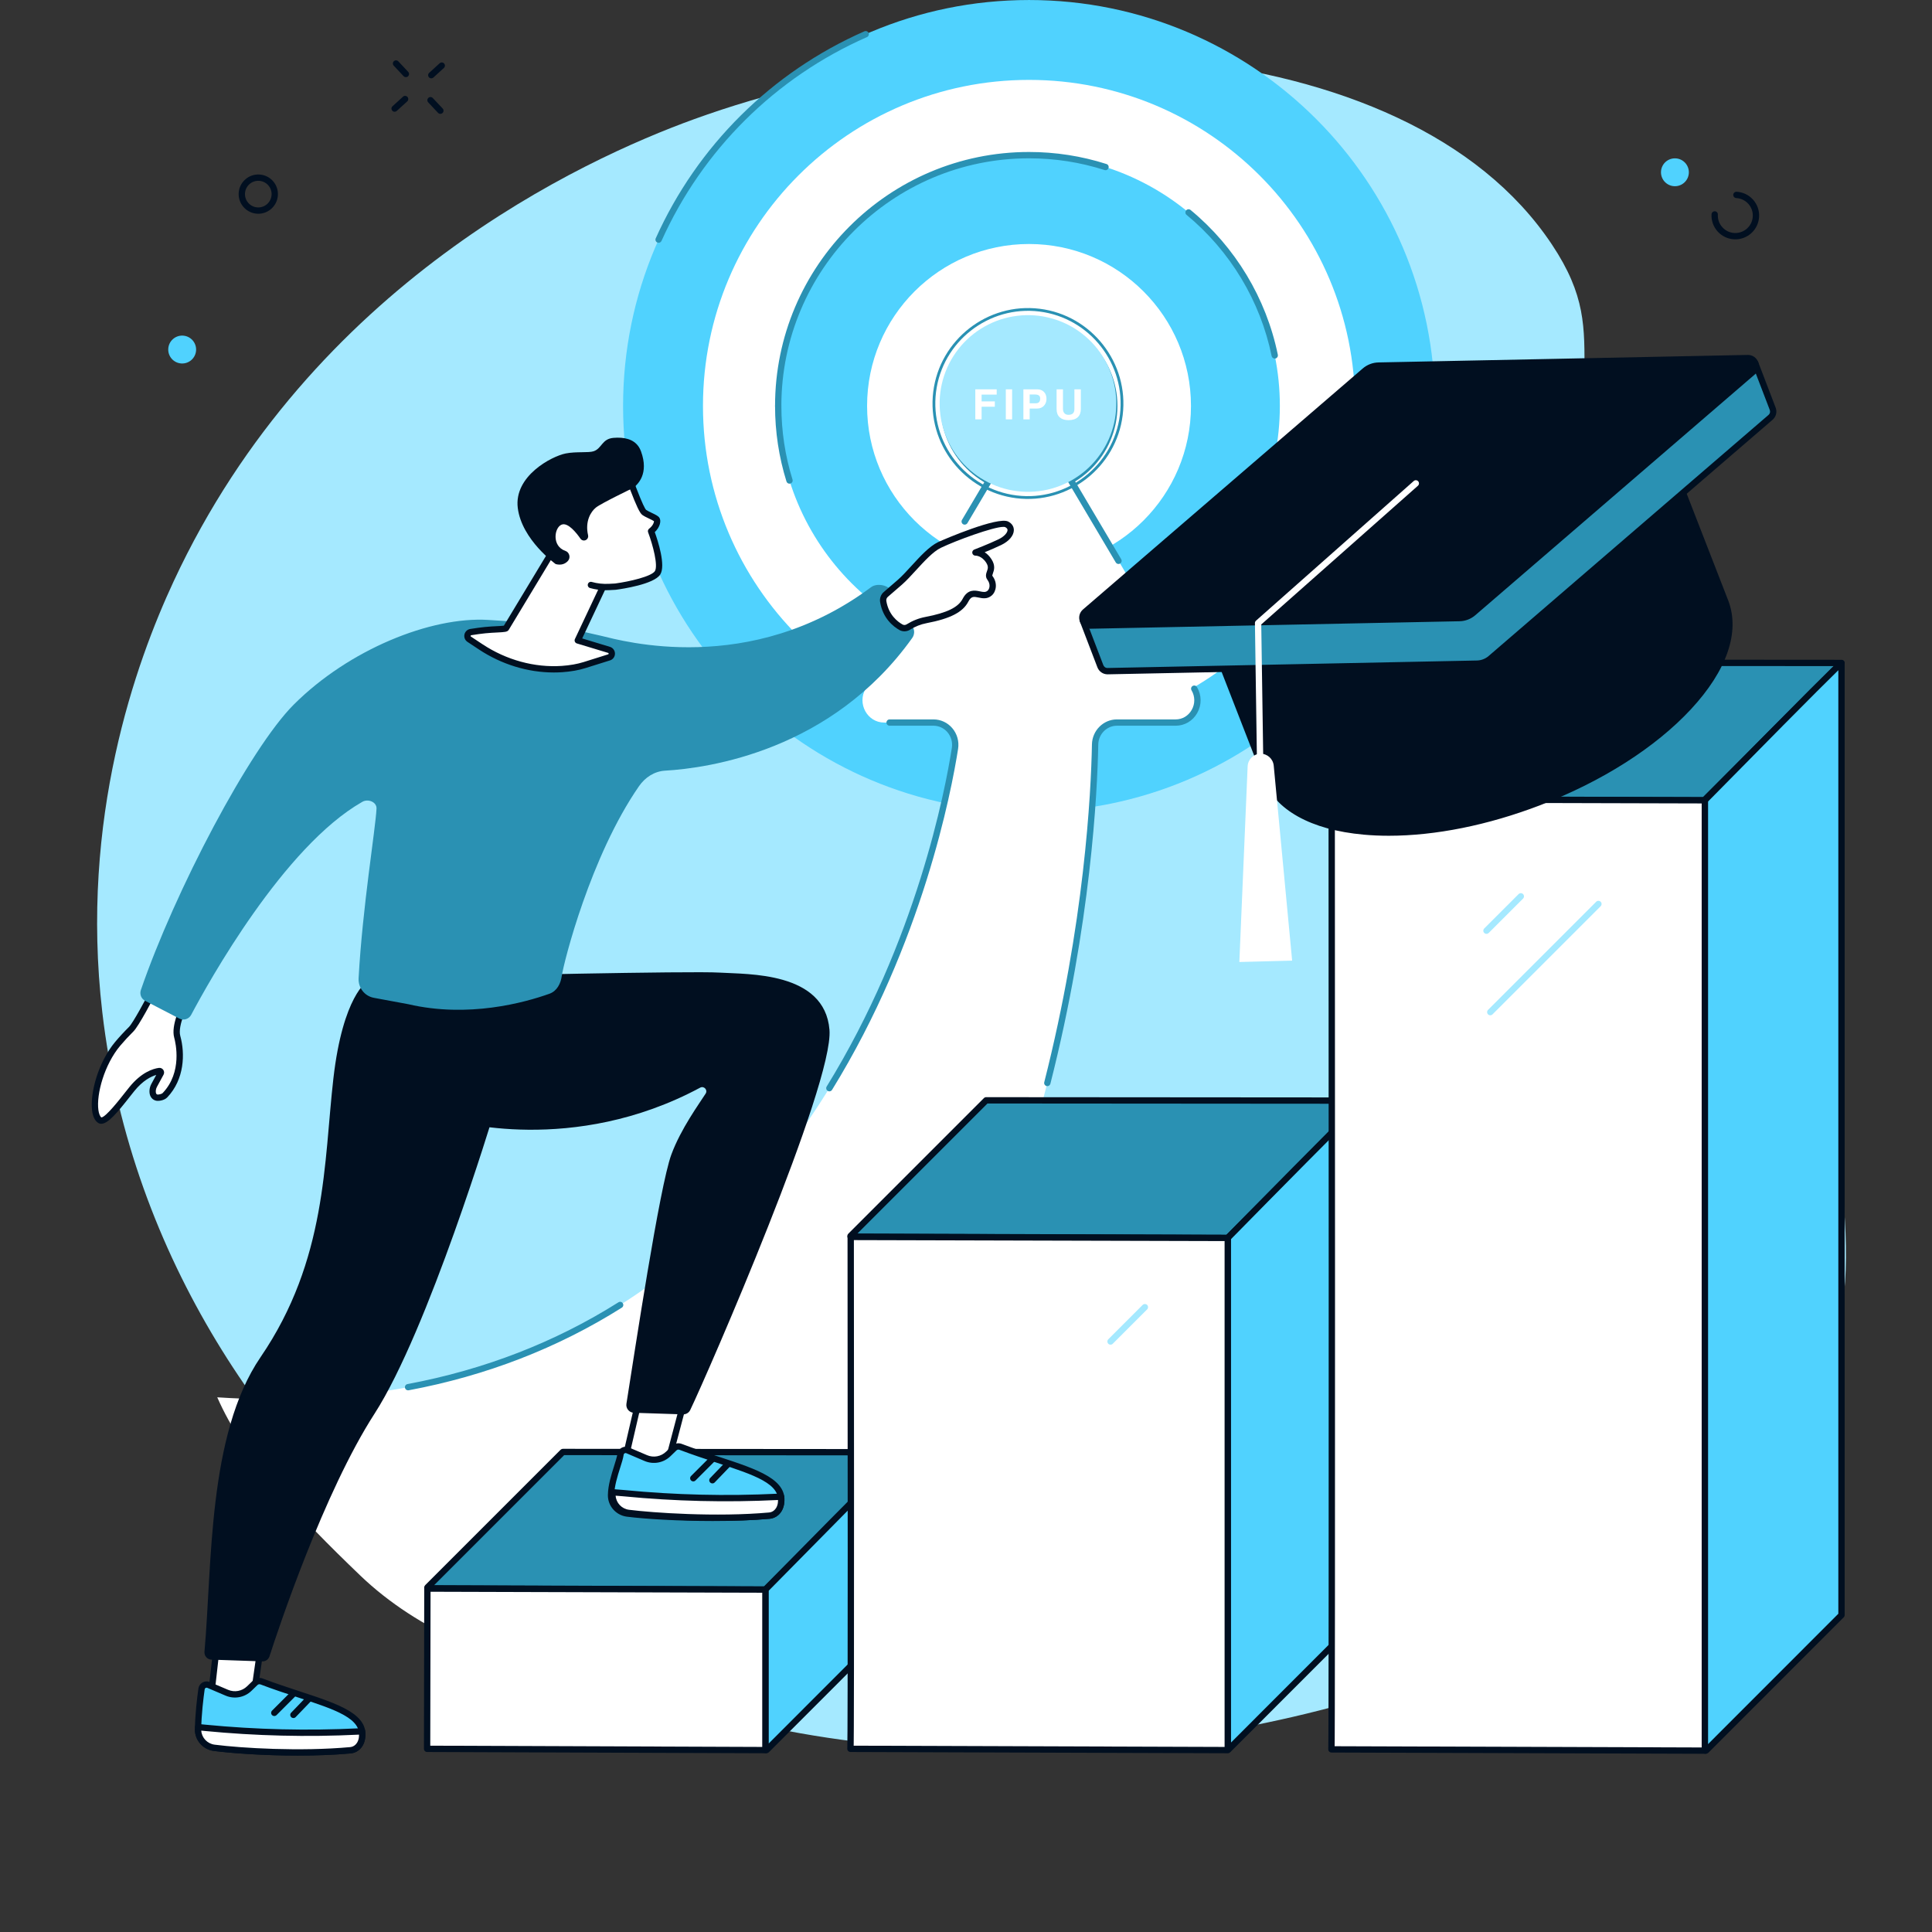 <svg xmlns="http://www.w3.org/2000/svg" xmlns:xlink="http://www.w3.org/1999/xlink" width="800" zoomAndPan="magnify" viewBox="0 0 600 600" height="800" preserveAspectRatio="xMidYMid meet" version="1.2"><rect x="0" y="0" width="600" height="600" fill="#333333" stroke="none"/><defs><clipPath id="92de7138f4"><path d="M 289 95 L 349 95 L 349 155 L 289 155 Z M 289 95 "/></clipPath><clipPath id="23e9472c75"><path d="M 293.473 92.246 L 352.383 99.547 L 345.086 158.453 L 286.176 151.156 Z M 293.473 92.246 "/></clipPath><clipPath id="6d98ebc59d"><path d="M 293.473 92.246 L 352.383 99.547 L 345.086 158.453 L 286.176 151.156 Z M 293.473 92.246 "/></clipPath><clipPath id="171d1af42b"><path d="M 291 97 L 347 97 L 347 153 L 291 153 Z M 291 97 "/></clipPath><clipPath id="87fe4f1226"><path d="M 293.473 92.246 L 352.383 99.547 L 345.086 158.453 L 286.176 151.156 Z M 293.473 92.246 "/></clipPath><clipPath id="df70b31e77"><path d="M 293.473 92.246 L 352.383 99.547 L 345.086 158.453 L 286.176 151.156 Z M 293.473 92.246 "/></clipPath></defs><g id="62cef97d6f"><path style=" stroke:none;fill-rule:nonzero;fill:#a5e9ff;fill-opacity:1;" d="M 53.926 180.543 C 42.172 205.809 24.773 254.168 31.766 314.32 C 40.738 391.5 85.152 452.348 128.355 486.539 C 271.719 599.996 534.164 526.699 568.918 419.824 C 575.223 400.434 573.449 381.734 571.266 358.723 C 564.328 285.539 527.785 263.785 503.207 186.074 C 480.844 115.359 502.895 107.398 481.98 75.961 C 436.609 7.762 305.648 4.324 215.535 37.02 C 180.922 49.582 96.934 88.105 53.926 180.543 "/><path style=" stroke:none;fill-rule:nonzero;fill:#50d2fe;fill-opacity:1;" d="M 193.504 126.074 C 193.504 56.445 249.945 0.004 319.574 0.004 C 389.199 0.004 445.645 56.445 445.645 126.074 C 445.645 195.699 389.199 252.141 319.574 252.141 C 249.945 252.141 193.504 195.699 193.504 126.074 "/><path style=" stroke:none;fill-rule:nonzero;fill:#ffffff;fill-opacity:1;" d="M 218.316 126.07 C 218.316 70.145 263.648 24.812 319.574 24.812 C 375.5 24.812 420.832 70.145 420.832 126.07 C 420.832 181.992 375.5 227.332 319.574 227.332 C 263.648 227.332 218.316 181.992 218.316 126.07 "/><path style=" stroke:none;fill-rule:nonzero;fill:#50d2fe;fill-opacity:1;" d="M 241.68 126.074 C 241.68 83.055 276.555 48.18 319.574 48.18 C 362.594 48.18 397.469 83.055 397.469 126.074 C 397.469 169.09 362.594 203.965 319.574 203.965 C 276.555 203.965 241.68 169.09 241.68 126.074 "/><path style=" stroke:none;fill-rule:nonzero;fill:#ffffff;fill-opacity:1;" d="M 269.281 126.074 C 269.281 98.297 291.797 75.777 319.57 75.777 C 347.352 75.777 369.867 98.297 369.867 126.074 C 369.867 153.852 347.352 176.367 319.57 176.367 C 291.797 176.367 269.281 153.852 269.281 126.074 "/><path style=" stroke:none;fill-rule:nonzero;fill:#2a91b3;fill-opacity:1;" d="M 292.105 126.074 C 292.105 110.902 304.402 98.609 319.574 98.609 C 334.742 98.609 347.035 110.902 347.035 126.074 C 347.035 141.242 334.742 153.539 319.574 153.539 C 304.402 153.539 292.105 141.242 292.105 126.074 "/><path style=" stroke:none;fill-rule:nonzero;fill:#2a91b3;fill-opacity:1;" d="M 204.539 75.398 C 204.402 75.398 204.27 75.367 204.137 75.309 C 203.641 75.086 203.422 74.508 203.645 74.012 C 216.578 45.254 239.598 22.418 268.453 9.723 C 268.953 9.508 269.531 9.73 269.75 10.227 C 269.965 10.719 269.738 11.301 269.246 11.52 C 240.832 24.023 218.168 46.504 205.434 74.816 C 205.27 75.18 204.914 75.398 204.539 75.398 "/><path style=" stroke:none;fill-rule:nonzero;fill:#2a91b3;fill-opacity:1;" d="M 245.184 150.215 C 244.766 150.215 244.379 149.945 244.246 149.523 C 241.895 141.961 240.699 134.07 240.699 126.07 C 240.699 125.531 241.141 125.09 241.68 125.09 C 242.227 125.09 242.664 125.531 242.664 126.07 C 242.664 133.875 243.828 141.566 246.125 148.941 C 246.285 149.461 245.992 150.008 245.473 150.172 C 245.379 150.199 245.281 150.215 245.184 150.215 "/><path style=" stroke:none;fill-rule:nonzero;fill:#2a91b3;fill-opacity:1;" d="M 395.883 111.355 C 395.422 111.355 395.016 111.039 394.918 110.574 C 391.418 93.473 382.031 77.902 368.492 66.727 C 368.074 66.383 368.016 65.766 368.359 65.344 C 368.707 64.926 369.32 64.867 369.742 65.211 C 383.629 76.672 393.254 92.645 396.844 110.18 C 396.949 110.711 396.609 111.227 396.078 111.34 C 396.012 111.352 395.945 111.355 395.883 111.355 "/><path style=" stroke:none;fill-rule:nonzero;fill:#2a91b3;fill-opacity:1;" d="M 241.68 127.055 C 241.137 127.055 240.699 126.617 240.699 126.074 C 240.699 82.582 276.082 47.199 319.574 47.199 C 327.785 47.199 335.875 48.457 343.633 50.938 C 344.145 51.102 344.434 51.656 344.262 52.172 C 344.102 52.688 343.551 52.977 343.027 52.809 C 335.473 50.387 327.582 49.164 319.574 49.164 C 277.164 49.164 242.66 83.668 242.66 126.074 C 242.66 126.617 242.227 127.055 241.68 127.055 "/><path style=" stroke:none;fill-rule:nonzero;fill:#ffffff;fill-opacity:1;" d="M 346.848 224.398 L 365.117 224.398 C 370.379 224.398 373.617 218.492 370.883 213.879 L 325.633 137.484 C 323.035 133.102 316.691 133.102 314.094 137.484 L 268.84 213.879 C 266.105 218.492 269.344 224.398 274.605 224.398 L 289.902 224.398 C 294.055 224.398 297.23 228.203 296.574 232.41 C 288.75 282.496 243.426 445.477 67.469 433.949 C 75.809 452.949 92.398 470.609 111.879 489.285 C 130.043 506.707 154.359 515.883 178.68 522.359 C 188.707 525.031 198.645 527.715 200.535 528.363 C 323.695 448.586 339.195 278.242 340.098 231.18 C 340.172 227.41 343.172 224.398 346.848 224.398 "/><path style=" stroke:none;fill-rule:nonzero;fill:#2a91b3;fill-opacity:1;" d="M 347.359 175.148 C 347.023 175.148 346.695 174.977 346.512 174.668 L 324.785 137.988 C 323.742 136.23 321.902 135.18 319.859 135.18 C 317.816 135.18 315.977 136.23 314.938 137.988 L 300.441 162.457 C 300.164 162.922 299.559 163.074 299.094 162.801 C 298.629 162.523 298.477 161.922 298.754 161.453 L 313.246 136.988 C 314.645 134.625 317.117 133.215 319.859 133.215 C 322.602 133.215 325.074 134.625 326.473 136.988 L 348.199 173.664 C 348.477 174.133 348.32 174.734 347.859 175.008 C 347.699 175.105 347.527 175.148 347.359 175.148 "/><path style=" stroke:none;fill-rule:nonzero;fill:#2a91b3;fill-opacity:1;" d="M 325.254 337.309 C 325.176 337.309 325.094 337.301 325.016 337.281 C 324.488 337.145 324.172 336.613 324.305 336.086 C 336.805 286.828 338.828 246.297 339.113 231.16 C 339.199 226.887 342.664 223.418 346.848 223.418 L 365.113 223.418 C 367.18 223.418 369.039 222.324 370.086 220.488 C 371.184 218.566 371.164 216.281 370.039 214.379 C 369.762 213.914 369.914 213.312 370.383 213.035 C 370.852 212.758 371.449 212.914 371.727 213.375 C 373.219 215.895 373.242 218.918 371.793 221.461 C 370.391 223.914 367.895 225.379 365.113 225.379 L 346.848 225.379 C 343.727 225.379 341.141 227.992 341.078 231.195 C 340.789 246.406 338.758 287.113 326.207 336.57 C 326.094 337.016 325.695 337.309 325.254 337.309 "/><path style=" stroke:none;fill-rule:nonzero;fill:#2a91b3;fill-opacity:1;" d="M 126.73 431.781 C 126.266 431.781 125.855 431.453 125.766 430.98 C 125.668 430.449 126.02 429.938 126.551 429.836 C 150.363 425.387 172.406 416.844 192.066 404.441 C 192.527 404.152 193.133 404.289 193.422 404.746 C 193.711 405.207 193.574 405.812 193.117 406.102 C 173.246 418.637 150.969 427.273 126.91 431.766 C 126.852 431.777 126.789 431.781 126.73 431.781 "/><path style=" stroke:none;fill-rule:nonzero;fill:#2a91b3;fill-opacity:1;" d="M 257.566 338.93 C 257.391 338.93 257.211 338.879 257.051 338.777 C 256.59 338.496 256.449 337.891 256.73 337.43 C 284.625 292.203 293.539 245.496 295.605 232.258 C 295.879 230.5 295.379 228.73 294.238 227.395 C 293.145 226.117 291.562 225.379 289.906 225.379 L 276.273 225.379 C 275.73 225.379 275.293 224.941 275.293 224.398 C 275.293 223.859 275.73 223.418 276.273 223.418 L 289.906 223.418 C 292.137 223.418 294.262 224.402 295.727 226.117 C 297.246 227.891 297.906 230.234 297.547 232.559 C 295.461 245.887 286.488 292.922 258.402 338.461 C 258.219 338.762 257.898 338.93 257.566 338.93 "/><path style=" stroke:none;fill-rule:nonzero;fill:#2a91b3;fill-opacity:1;" d="M 280.047 451.312 L 237.75 493.609 C 237.719 493.641 237.672 493.66 237.625 493.66 L 132.891 493.262 C 132.734 493.262 132.652 493.066 132.766 492.957 L 174.746 450.977 C 174.781 450.941 174.824 450.922 174.871 450.922 L 279.918 451.008 C 280.078 451.008 280.156 451.203 280.047 451.312 "/><path style=" stroke:none;fill-rule:nonzero;fill:#010f20;fill-opacity:1;" d="M 134.824 492.285 L 237.297 492.676 L 277.98 451.988 L 175.203 451.902 Z M 133.465 493.645 L 133.461 493.648 C 133.461 493.648 133.465 493.645 133.465 493.645 Z M 237.625 494.641 L 132.887 494.242 C 132.418 494.238 131.996 493.957 131.82 493.523 C 131.641 493.086 131.742 492.59 132.074 492.258 L 174.051 450.281 C 174.277 450.059 174.566 449.941 174.871 449.941 L 279.922 450.027 C 280.391 450.027 280.812 450.309 280.988 450.746 C 281.172 451.176 281.074 451.676 280.738 452.008 L 238.445 494.301 C 238.23 494.516 237.934 494.641 237.625 494.641 "/><path style=" stroke:none;fill-rule:nonzero;fill:#50d2fe;fill-opacity:1;" d="M 280.141 451.047 L 280.141 501.402 L 238.133 543.438 C 237.973 543.598 237.699 543.484 237.699 543.258 L 237.699 493.66 C 237.699 493.66 279.535 451.078 280.141 451.047 "/><path style=" stroke:none;fill-rule:nonzero;fill:#010f20;fill-opacity:1;" d="M 238.684 494.059 L 238.684 541.5 L 279.16 500.996 L 279.16 453.266 C 273.402 458.832 252.91 479.582 238.684 494.059 Z M 237.438 542.738 C 237.438 542.742 237.438 542.742 237.438 542.742 Z M 237.957 544.492 C 237.797 544.492 237.633 544.461 237.484 544.398 C 237.02 544.207 236.719 543.758 236.719 543.258 L 236.719 493.66 C 236.719 493.402 236.82 493.156 236.996 492.973 C 237.105 492.863 247.582 482.203 257.996 471.672 C 279.336 450.105 279.539 450.098 280.094 450.066 C 280.363 450.055 280.625 450.152 280.82 450.336 C 281.012 450.52 281.125 450.777 281.125 451.047 L 281.125 501.402 C 281.125 501.664 281.02 501.914 280.836 502.098 L 238.828 544.129 C 238.594 544.367 238.277 544.492 237.957 544.492 "/><path style=" stroke:none;fill-rule:nonzero;fill:#ffffff;fill-opacity:1;" d="M 237.699 543.512 L 132.641 543.113 L 132.73 493.348 L 237.699 493.66 C 237.699 493.66 237.699 543.656 237.699 543.512 "/><path style=" stroke:none;fill-rule:nonzero;fill:#010f20;fill-opacity:1;" d="M 133.625 542.137 L 236.719 542.527 L 236.719 494.637 L 133.711 494.332 Z M 237.699 544.492 C 237.699 544.492 237.699 544.492 237.695 544.492 L 132.637 544.098 C 132.098 544.094 131.66 543.652 131.66 543.109 L 131.75 493.348 C 131.75 493.086 131.855 492.836 132.039 492.652 C 132.223 492.473 132.473 492.367 132.73 492.367 C 132.734 492.367 132.734 492.367 132.734 492.367 L 237.703 492.676 C 238.246 492.68 238.684 493.117 238.684 493.66 L 238.684 543.512 C 238.684 543.773 238.578 544.023 238.395 544.203 C 238.207 544.387 237.957 544.492 237.699 544.492 "/><path style=" stroke:none;fill-rule:nonzero;fill:#2a91b3;fill-opacity:1;" d="M 423.543 342.195 L 381.289 384.453 L 264.254 384.055 C 264.133 384.055 264.074 383.906 264.16 383.816 L 306.262 341.715 L 423.379 341.805 C 423.59 341.805 423.688 342.051 423.543 342.195 "/><path style=" stroke:none;fill-rule:nonzero;fill:#010f20;fill-opacity:1;" d="M 423.543 342.199 L 423.547 342.199 Z M 266.285 383.078 L 380.883 383.469 L 421.566 342.785 L 306.664 342.699 Z M 381.285 385.434 L 264.25 385.035 C 263.797 385.031 263.395 384.758 263.223 384.344 C 263.051 383.922 263.145 383.445 263.465 383.125 L 305.566 341.023 C 305.75 340.84 306 340.734 306.262 340.734 L 423.379 340.82 C 423.871 340.82 424.309 341.113 424.496 341.566 C 424.688 342.023 424.586 342.543 424.238 342.891 C 424.238 342.891 424.238 342.891 424.234 342.891 L 381.98 385.145 C 381.797 385.328 381.547 385.434 381.285 385.434 "/><path style=" stroke:none;fill-rule:nonzero;fill:#50d2fe;fill-opacity:1;" d="M 423.73 341.84 L 423.73 501.094 L 381.609 543.238 C 381.492 543.355 381.289 543.273 381.289 543.102 L 381.289 384.453 C 381.289 384.453 423.129 341.871 423.73 341.84 "/><path style=" stroke:none;fill-rule:nonzero;fill:#010f20;fill-opacity:1;" d="M 382.27 384.855 L 382.27 541.191 L 422.75 500.688 L 422.75 344.059 C 416.984 349.629 396.496 370.375 382.27 384.855 Z M 381.48 544.277 C 381.328 544.277 381.176 544.246 381.031 544.188 C 380.59 544.004 380.305 543.578 380.305 543.102 L 380.305 384.453 C 380.305 384.195 380.406 383.949 380.59 383.766 C 380.691 383.656 391.168 372.996 401.582 362.465 C 422.922 340.898 423.129 340.891 423.68 340.859 C 423.945 340.852 424.211 340.941 424.406 341.133 C 424.602 341.316 424.711 341.57 424.711 341.84 L 424.711 501.094 C 424.711 501.352 424.609 501.602 424.426 501.785 L 382.301 543.93 C 382.078 544.156 381.781 544.277 381.48 544.277 "/><path style=" stroke:none;fill-rule:nonzero;fill:#ffffff;fill-opacity:1;" d="M 381.289 543.512 L 264.102 543.113 C 264.355 543.367 264.191 384.141 264.191 384.141 L 381.289 384.453 C 381.289 384.453 381.289 543.656 381.289 543.512 "/><path style=" stroke:none;fill-rule:nonzero;fill:#010f20;fill-opacity:1;" d="M 265.117 542.137 L 380.309 542.527 L 380.309 385.43 L 265.18 385.125 C 265.184 391.477 265.215 427.527 265.227 463.59 C 265.23 483.457 265.227 503.324 265.207 518.234 C 265.195 525.691 265.184 531.906 265.164 536.262 C 265.152 538.438 265.141 540.152 265.129 541.324 C 265.125 541.633 265.125 541.902 265.117 542.137 Z M 381.289 544.492 L 381.285 544.492 L 264.102 544.098 C 263.629 544.098 263.223 543.754 263.141 543.285 C 263.117 543.176 263.117 543.066 263.137 542.957 C 263.32 539.777 263.266 437.844 263.211 384.145 C 263.211 383.883 263.316 383.633 263.5 383.449 C 263.684 383.266 263.934 383.16 264.191 383.16 C 264.195 383.16 264.195 383.16 264.195 383.16 L 381.293 383.469 C 381.832 383.473 382.27 383.91 382.27 384.453 L 382.27 543.512 C 382.27 543.773 382.168 544.023 381.98 544.207 C 381.797 544.391 381.547 544.492 381.289 544.492 "/><path style=" stroke:none;fill-rule:nonzero;fill:#a5e9ff;fill-opacity:1;" d="M 344.891 417.598 C 344.637 417.598 344.387 417.504 344.195 417.309 C 343.809 416.926 343.809 416.309 344.195 415.922 L 354.863 405.254 C 355.246 404.875 355.867 404.875 356.25 405.254 C 356.633 405.641 356.633 406.262 356.25 406.645 L 345.582 417.309 C 345.391 417.504 345.141 417.598 344.891 417.598 "/><path style=" stroke:none;fill-rule:nonzero;fill:#2a91b3;fill-opacity:1;" d="M 571.895 205.887 L 529.246 248.539 L 413.766 248.141 C 413.59 248.141 413.508 247.93 413.625 247.812 L 455.641 205.801 L 571.895 205.887 "/><path style=" stroke:none;fill-rule:nonzero;fill:#010f20;fill-opacity:1;" d="M 415.664 247.168 L 528.84 247.559 L 569.523 206.867 L 456.043 206.785 Z M 529.246 249.523 C 529.242 249.523 529.242 249.523 529.242 249.523 L 413.758 249.125 C 413.281 249.117 412.859 248.836 412.68 248.395 C 412.496 247.957 412.594 247.453 412.93 247.117 L 454.941 205.113 C 455.125 204.926 455.375 204.82 455.637 204.82 L 571.895 204.906 C 572.289 204.906 572.648 205.148 572.805 205.516 C 572.953 205.883 572.867 206.305 572.586 206.586 L 529.934 249.234 C 529.754 249.414 529.5 249.523 529.246 249.523 "/><path style=" stroke:none;fill-rule:nonzero;fill:#50d2fe;fill-opacity:1;" d="M 571.895 205.926 L 571.895 501.57 L 529.891 543.598 C 529.73 543.758 529.449 543.648 529.449 543.418 L 529.449 248.539 C 529.449 248.539 571.289 205.957 571.895 205.926 "/><path style=" stroke:none;fill-rule:nonzero;fill:#010f20;fill-opacity:1;" d="M 530.43 248.941 L 530.43 541.668 L 570.91 501.164 L 570.91 208.145 C 565.152 213.719 544.664 234.465 530.43 248.941 Z M 529.711 544.66 C 529.551 544.66 529.387 544.625 529.23 544.562 C 528.77 544.371 528.473 543.922 528.473 543.418 L 528.473 248.539 C 528.473 248.281 528.574 248.035 528.75 247.852 C 528.852 247.746 539.332 237.082 549.75 226.555 C 571.086 204.984 571.289 204.977 571.84 204.949 C 572.105 204.938 572.375 205.031 572.566 205.215 C 572.766 205.402 572.875 205.656 572.875 205.926 L 572.875 501.574 C 572.875 501.836 572.773 502.086 572.586 502.266 L 530.582 544.293 C 530.344 544.531 530.031 544.66 529.711 544.66 "/><path style=" stroke:none;fill-rule:nonzero;fill:#ffffff;fill-opacity:1;" d="M 529.449 543.68 L 413.477 543.285 C 413.73 543.535 413.57 248.23 413.57 248.23 L 529.449 248.539 C 529.449 248.539 529.449 543.824 529.449 543.68 "/><path style=" stroke:none;fill-rule:nonzero;fill:#010f20;fill-opacity:1;" d="M 414.484 542.305 L 528.473 542.691 L 528.473 249.516 L 414.555 249.211 C 414.559 258.18 414.594 326.941 414.602 395.719 C 414.609 432.594 414.605 469.469 414.582 497.137 C 414.574 510.973 414.559 522.5 414.539 530.578 C 414.531 534.613 414.52 537.793 414.508 539.957 C 414.504 540.98 414.496 541.738 414.484 542.305 Z M 529.453 544.656 C 529.453 544.656 529.453 544.656 529.449 544.656 L 413.48 544.266 C 413.004 544.262 412.602 543.922 412.516 543.457 C 412.496 543.352 412.496 543.25 412.508 543.148 C 412.746 538.254 412.59 251.137 412.586 248.23 C 412.586 247.969 412.691 247.715 412.879 247.531 C 413.062 247.352 413.312 247.246 413.57 247.246 C 413.574 247.246 413.574 247.246 413.574 247.246 L 529.453 247.555 C 529.996 247.555 530.434 247.996 530.434 248.539 L 530.434 543.68 C 530.434 543.938 530.332 544.188 530.148 544.375 C 529.965 544.559 529.715 544.656 529.453 544.656 "/><path style=" stroke:none;fill-rule:nonzero;fill:#a5e9ff;fill-opacity:1;" d="M 462.82 315.305 C 462.57 315.305 462.316 315.207 462.125 315.016 C 461.742 314.633 461.742 314.012 462.125 313.629 L 495.711 280.047 C 496.09 279.664 496.711 279.664 497.098 280.047 C 497.48 280.43 497.48 281.051 497.098 281.434 L 463.516 315.016 C 463.324 315.207 463.07 315.305 462.82 315.305 "/><path style=" stroke:none;fill-rule:nonzero;fill:#a5e9ff;fill-opacity:1;" d="M 461.641 290.016 C 461.387 290.016 461.137 289.918 460.945 289.73 C 460.562 289.344 460.562 288.723 460.945 288.34 L 471.613 277.672 C 471.996 277.289 472.617 277.289 473 277.672 C 473.383 278.055 473.383 278.68 473 279.062 L 462.332 289.73 C 462.141 289.918 461.891 290.016 461.641 290.016 "/><path style=" stroke:none;fill-rule:nonzero;fill:#ffffff;fill-opacity:1;" d="M 68.797 497.965 L 65.492 527.285 L 77.961 532.48 L 82.555 500.512 L 68.797 497.965 "/><path style=" stroke:none;fill-rule:nonzero;fill:#010f20;fill-opacity:1;" d="M 66.547 526.664 L 77.168 531.086 L 81.445 501.305 L 69.652 499.121 Z M 77.961 533.457 C 77.832 533.457 77.703 533.434 77.582 533.383 L 65.113 528.191 C 64.711 528.027 64.465 527.609 64.516 527.176 L 67.82 497.855 C 67.852 497.586 67.992 497.34 68.211 497.176 C 68.43 497.016 68.707 496.953 68.977 497.004 L 82.73 499.547 C 83.25 499.645 83.602 500.133 83.523 500.652 L 78.934 532.617 C 78.891 532.918 78.707 533.18 78.445 533.328 C 78.297 533.414 78.129 533.457 77.961 533.457 "/><path style=" stroke:none;fill-rule:nonzero;fill:#50d2fe;fill-opacity:1;" d="M 62.59 524.516 C 62.195 527.297 61.562 532.453 61.508 537.074 C 61.477 539.98 63.656 542.43 66.535 542.797 C 74.676 543.84 93.145 544.984 108.871 543.559 C 109.949 543.461 111.855 542.676 112.383 539.984 C 114.164 530.961 98.457 528.746 81.238 522.195 C 80.562 521.938 79.801 522.09 79.281 522.594 L 77.426 524.391 C 75.566 526.191 72.812 526.703 70.43 525.688 L 64.781 523.277 C 63.82 522.867 62.734 523.484 62.59 524.516 "/><path style=" stroke:none;fill-rule:nonzero;fill:#010f20;fill-opacity:1;" d="M 62.59 524.516 L 62.594 524.516 Z M 64.16 524.129 C 64.031 524.129 63.926 524.172 63.863 524.207 C 63.766 524.266 63.598 524.398 63.562 524.656 C 63.184 527.32 62.543 532.484 62.492 537.086 C 62.461 539.48 64.254 541.516 66.66 541.824 C 75.062 542.902 93.211 543.992 108.785 542.578 C 109.141 542.547 110.934 542.266 111.422 539.793 C 112.617 533.734 104.211 530.977 92.578 527.16 C 88.824 525.93 84.945 524.656 80.891 523.113 C 80.566 522.992 80.207 523.062 79.965 523.297 L 78.109 525.094 C 75.961 527.176 72.793 527.762 70.047 526.59 L 64.398 524.18 C 64.312 524.145 64.23 524.129 64.16 524.129 Z M 92.484 545.211 C 81.891 545.211 72.008 544.488 66.41 543.77 C 63.016 543.336 60.488 540.453 60.527 537.062 C 60.582 532.352 61.234 527.094 61.617 524.379 C 61.73 523.582 62.195 522.895 62.898 522.496 C 63.602 522.105 64.426 522.059 65.168 522.375 L 70.816 524.781 C 72.836 525.645 75.164 525.215 76.742 523.684 L 78.598 521.887 C 79.387 521.125 80.555 520.887 81.586 521.277 C 85.598 522.805 89.457 524.07 93.191 525.297 C 105.309 529.27 114.879 532.41 113.348 540.176 C 112.762 543.152 110.617 544.387 108.961 544.535 C 103.609 545.02 97.949 545.211 92.484 545.211 "/><path style=" stroke:none;fill-rule:nonzero;fill:#ffffff;fill-opacity:1;" d="M 61.52 536.379 C 61.52 536.379 61.512 536.852 61.508 537.074 C 61.477 539.98 63.656 542.43 66.535 542.797 C 74.676 543.84 93.145 544.984 108.871 543.559 C 109.949 543.461 111.855 542.676 112.383 539.984 C 112.547 539.16 112.445 537.676 112.445 537.676 L 111.332 537.73 C 95.438 538.516 79.504 538.137 63.668 536.59 L 61.52 536.379 "/><path style=" stroke:none;fill-rule:nonzero;fill:#010f20;fill-opacity:1;" d="M 62.5 537.461 C 62.652 539.691 64.383 541.531 66.66 541.824 C 75.062 542.902 93.211 543.992 108.785 542.578 C 109.141 542.547 110.934 542.266 111.422 539.793 C 111.477 539.512 111.496 539.098 111.496 538.707 L 111.379 538.711 C 95.484 539.496 79.402 539.109 63.57 537.566 Z M 92.484 545.211 C 81.891 545.211 72.008 544.488 66.41 543.77 C 63.016 543.336 60.488 540.453 60.527 537.062 L 60.539 536.363 C 60.547 536.086 60.664 535.828 60.871 535.648 C 61.074 535.465 61.34 535.375 61.617 535.402 L 63.762 535.613 C 79.496 537.148 95.484 537.527 111.281 536.75 L 112.398 536.695 C 112.949 536.676 113.391 537.074 113.426 537.609 C 113.438 537.773 113.527 539.25 113.348 540.176 C 112.762 543.152 110.617 544.387 108.961 544.535 C 103.609 545.02 97.949 545.211 92.484 545.211 "/><path style=" stroke:none;fill-rule:nonzero;fill:#010f20;fill-opacity:1;" d="M 85.188 532.926 C 84.934 532.926 84.684 532.828 84.492 532.641 C 84.109 532.258 84.109 531.633 84.492 531.25 L 90.535 525.207 C 90.918 524.824 91.539 524.824 91.922 525.207 C 92.309 525.59 92.309 526.211 91.922 526.594 L 85.883 532.641 C 85.691 532.828 85.438 532.926 85.188 532.926 "/><path style=" stroke:none;fill-rule:nonzero;fill:#010f20;fill-opacity:1;" d="M 91.121 533.555 C 90.879 533.555 90.633 533.465 90.441 533.281 C 90.051 532.906 90.039 532.281 90.414 531.895 L 95.242 526.879 C 95.621 526.488 96.242 526.477 96.633 526.852 C 97.02 527.227 97.031 527.848 96.656 528.234 L 91.828 533.254 C 91.637 533.453 91.379 533.555 91.121 533.555 "/><path style=" stroke:none;fill-rule:nonzero;fill:#010f20;fill-opacity:1;" d="M 114.082 304.742 C 114.082 304.742 106.492 309.148 103.531 334.98 C 100.566 360.812 101.555 391.266 80.926 421.465 C 64.449 445.582 65.898 486.285 63.5 512.965 C 63.387 514.254 64.375 515.371 65.668 515.414 L 81.465 515.957 C 82.473 515.992 83.379 515.359 83.688 514.398 C 86.508 505.66 100.551 463.48 116.32 439.027 C 132.988 413.176 153.254 346.09 153.254 346.09 C 153.254 346.09 149.492 329.133 148.973 312.883 C 148.449 296.625 114.082 304.742 114.082 304.742 "/><path style=" stroke:none;fill-rule:nonzero;fill:#ffffff;fill-opacity:1;" d="M 200.789 424.602 L 194.129 453.348 L 205.914 459.941 L 214.16 428.719 L 200.789 424.602 "/><path style=" stroke:none;fill-rule:nonzero;fill:#010f20;fill-opacity:1;" d="M 195.25 452.852 L 205.289 458.465 L 212.973 429.379 L 201.508 425.852 Z M 205.914 460.922 C 205.75 460.922 205.586 460.879 205.438 460.797 L 193.648 454.203 C 193.266 453.992 193.074 453.551 193.172 453.125 L 199.832 424.383 C 199.895 424.117 200.062 423.887 200.297 423.754 C 200.535 423.617 200.816 423.586 201.078 423.664 L 214.449 427.781 C 214.953 427.934 215.246 428.461 215.109 428.969 L 206.867 460.191 C 206.789 460.484 206.578 460.723 206.301 460.844 C 206.176 460.898 206.047 460.922 205.914 460.922 "/><path style=" stroke:none;fill-rule:nonzero;fill:#50d2fe;fill-opacity:1;" d="M 192.711 451.648 C 192.316 454.43 189.82 459.699 189.766 464.32 C 189.734 467.223 191.914 469.672 194.793 470.043 C 202.934 471.086 223.266 472.117 238.996 470.688 C 240.07 470.59 241.98 469.809 242.508 467.117 C 244.285 458.09 228.582 455.879 211.359 449.328 C 210.684 449.07 209.922 449.223 209.406 449.727 L 207.547 451.523 C 205.688 453.324 202.934 453.832 200.555 452.816 L 194.906 450.41 C 193.945 450 192.855 450.617 192.711 451.648 "/><path style=" stroke:none;fill-rule:nonzero;fill:#010f20;fill-opacity:1;" d="M 193.684 451.789 C 193.527 452.898 193.086 454.289 192.574 455.898 C 191.777 458.422 190.781 461.566 190.75 464.332 C 190.723 466.723 192.516 468.762 194.918 469.07 C 202.297 470.016 222.773 471.176 238.91 469.711 C 239.262 469.68 241.059 469.395 241.543 466.93 C 242.738 460.867 234.336 458.109 222.703 454.293 C 218.949 453.062 215.066 451.789 211.012 450.246 C 210.691 450.125 210.328 450.195 210.086 450.43 L 208.23 452.227 C 206.082 454.309 202.922 454.895 200.168 453.723 L 194.523 451.312 C 194.285 451.211 194.082 451.289 193.984 451.34 C 193.891 451.395 193.719 451.527 193.684 451.789 Z M 221.359 472.363 C 210.715 472.363 200.371 471.746 194.668 471.016 C 191.277 470.578 188.746 467.695 188.785 464.309 C 188.82 461.254 189.867 457.957 190.707 455.305 C 191.188 453.777 191.605 452.461 191.738 451.512 C 191.852 450.715 192.32 450.027 193.02 449.633 C 193.723 449.234 194.551 449.191 195.293 449.508 L 200.941 451.914 C 202.961 452.777 205.285 452.348 206.863 450.82 L 208.723 449.02 C 209.508 448.258 210.68 448.02 211.707 448.41 C 215.723 449.934 219.582 451.203 223.312 452.43 C 235.43 456.402 245 459.543 243.473 467.309 C 242.883 470.285 240.742 471.52 239.082 471.668 C 233.617 472.164 227.441 472.363 221.359 472.363 "/><path style=" stroke:none;fill-rule:nonzero;fill:#ffffff;fill-opacity:1;" d="M 190.211 463.434 C 190.211 463.434 190.199 463.902 190.199 464.129 C 190.164 467.031 192.344 469.48 195.223 469.848 C 203.367 470.895 223.266 472.117 238.996 470.688 C 240.07 470.59 241.98 469.809 242.508 467.117 C 242.668 466.293 242.57 464.809 242.57 464.809 L 241.453 464.863 C 225.559 465.648 209.629 465.266 193.789 463.719 L 190.211 463.434 "/><path style=" stroke:none;fill-rule:nonzero;fill:#010f20;fill-opacity:1;" d="M 191.191 464.496 C 191.336 466.73 193.066 468.582 195.348 468.875 C 202.48 469.789 222.512 471.203 238.91 469.711 C 239.262 469.68 241.059 469.395 241.543 466.93 C 241.602 466.645 241.617 466.23 241.617 465.836 L 241.504 465.844 C 225.609 466.625 209.523 466.242 193.691 464.699 Z M 222.871 472.32 C 211.078 472.32 200.031 471.457 195.098 470.82 C 191.707 470.387 189.18 467.504 189.215 464.117 L 189.23 463.414 C 189.234 463.141 189.352 462.887 189.551 462.703 C 189.754 462.523 190.016 462.434 190.289 462.453 L 193.867 462.746 C 209.621 464.281 225.609 464.66 241.406 463.883 L 242.523 463.828 C 243.066 463.809 243.516 464.207 243.547 464.742 C 243.562 464.906 243.652 466.383 243.473 467.309 C 242.883 470.285 240.742 471.52 239.082 471.668 C 233.871 472.141 228.293 472.32 222.871 472.32 "/><path style=" stroke:none;fill-rule:nonzero;fill:#010f20;fill-opacity:1;" d="M 215.309 460.059 C 215.059 460.059 214.809 459.965 214.617 459.77 C 214.23 459.391 214.23 458.766 214.617 458.383 L 220.66 452.34 C 221.043 451.957 221.664 451.957 222.047 452.34 C 222.43 452.723 222.43 453.344 222.047 453.727 L 216.004 459.77 C 215.812 459.965 215.559 460.059 215.309 460.059 "/><path style=" stroke:none;fill-rule:nonzero;fill:#010f20;fill-opacity:1;" d="M 221.246 460.688 C 221 460.688 220.754 460.594 220.566 460.414 C 220.176 460.035 220.164 459.414 220.539 459.023 L 225.367 454.008 C 225.742 453.617 226.363 453.609 226.754 453.98 C 227.145 454.359 227.156 454.98 226.781 455.371 L 221.953 460.387 C 221.762 460.586 221.504 460.688 221.246 460.688 "/><path style=" stroke:none;fill-rule:nonzero;fill:#010f20;fill-opacity:1;" d="M 140.598 347.965 C 140.598 347.965 177.84 359.047 217.449 337.777 C 218.617 337.148 219.863 338.488 219.152 339.613 C 217.156 342.766 211.457 350.512 208.484 358.582 C 204.824 368.523 197.09 419.941 194.543 435.941 C 194.312 437.387 195.402 438.703 196.867 438.75 L 212.094 439.246 C 213.059 439.277 213.949 438.742 214.363 437.875 C 219.859 426.422 258.973 336.609 257.602 319.824 C 256.121 301.684 232.176 302.609 223.539 302.055 C 214.602 301.48 143.332 303.141 143.332 303.141 L 140.598 347.965 "/><path style=" stroke:none;fill-rule:nonzero;fill:#ffffff;fill-opacity:1;" d="M 36.562 324.152 C 37.789 322.688 39.379 320.973 40.742 319.621 C 42.508 317.879 48.398 306.414 48.398 306.414 L 58.695 309.332 C 58.695 309.332 53.883 317.754 55.039 321.953 C 56.117 325.859 56.965 334.109 51.246 340.113 C 50.59 340.801 49.152 340.988 48.652 340.867 C 47.16 340.52 47.129 338.445 47.863 337.098 L 49.926 333.297 C 50.109 332.961 49.836 332.562 49.457 332.617 C 47.914 332.832 44.512 333.828 40.957 338.211 C 38.223 341.59 32.797 349.121 30.973 347.875 C 27.715 345.645 29.844 332.152 36.562 324.152 "/><path style=" stroke:none;fill-rule:nonzero;fill:#010f20;fill-opacity:1;" d="M 36.562 324.152 L 36.566 324.152 Z M 48.902 307.578 C 47.504 310.27 43.055 318.719 41.434 320.324 C 40.07 321.668 38.492 323.379 37.312 324.781 C 32.434 330.594 29.883 339.789 30.559 344.734 C 30.715 345.863 31.047 346.691 31.48 347.027 C 32.816 346.973 37.156 341.449 38.797 339.352 C 39.312 338.703 39.781 338.102 40.195 337.594 C 43.91 333.012 47.508 331.898 49.32 331.645 C 49.863 331.566 50.395 331.801 50.707 332.25 C 51.02 332.703 51.051 333.281 50.789 333.762 L 48.723 337.566 C 48.371 338.219 48.27 339.086 48.492 339.582 C 48.602 339.82 48.746 339.883 48.879 339.914 C 49.16 339.965 50.18 339.809 50.535 339.438 C 56.664 333 54.574 323.961 54.094 322.211 C 53.082 318.547 55.922 312.488 57.25 309.941 Z M 31.527 347.062 L 31.535 347.062 Z M 31.441 349.004 C 31.074 349.004 30.738 348.898 30.418 348.684 C 29.465 348.031 28.859 346.789 28.613 345 C 27.883 339.664 30.426 329.934 35.809 323.52 C 37.043 322.047 38.629 320.332 40.055 318.926 C 41.266 317.727 45.184 310.52 47.523 305.969 C 47.738 305.551 48.215 305.348 48.664 305.473 L 58.965 308.391 C 59.254 308.473 59.492 308.684 59.605 308.961 C 59.719 309.242 59.699 309.559 59.551 309.82 C 58.266 312.066 55.125 318.574 55.984 321.691 C 57.523 327.266 57.27 335.211 51.957 340.789 C 50.992 341.805 49.172 342 48.43 341.824 C 47.652 341.641 47.039 341.133 46.703 340.387 C 46.23 339.336 46.352 337.828 47 336.633 L 48.523 333.828 C 46.945 334.297 44.387 335.535 41.719 338.832 C 41.312 339.332 40.848 339.926 40.34 340.566 C 36.422 345.559 33.539 349.004 31.441 349.004 "/><path style=" stroke:none;fill-rule:nonzero;fill:#2a91b3;fill-opacity:1;" d="M 283.457 194.684 L 276.801 183.461 C 275.707 181.613 272.262 181.055 270.543 182.34 C 232.93 210.375 192.918 198.938 186.734 197.465 C 171.398 193.816 163.668 193.258 151.562 192.523 C 133.848 191.441 108.359 201.688 91.207 218.84 C 77.566 232.48 54.293 276.734 43.742 307.477 C 43.301 308.77 43.871 310.188 45.082 310.816 L 55.668 316.312 C 57.012 317.008 58.664 316.5 59.371 315.164 C 64.762 305.008 88.102 262.91 112.535 249.008 C 114.328 247.988 117.031 249.066 116.93 251.133 C 116.602 257.602 112.586 281.59 111.363 303.812 C 111.203 306.746 113.227 309.352 116.113 309.883 L 126.801 311.863 C 145.441 316.207 162.922 311.371 170.621 308.621 C 172.977 307.781 174.121 305.508 174.477 303.027 C 175.07 298.922 183.344 265.969 198.434 244.176 C 200.332 241.43 203.211 239.531 206.543 239.336 C 219.996 238.551 258.289 233.172 283.297 198.137 C 284.023 197.113 284.098 195.762 283.457 194.684 "/><path style=" stroke:none;fill-rule:nonzero;fill:#ffffff;fill-opacity:1;" d="M 274.297 186.836 C 274.152 185.996 274.449 185.152 275.094 184.602 C 275.949 183.875 277.383 182.645 279.473 180.816 C 283.148 177.598 287.754 171.172 291.766 169.246 C 295.777 167.316 310.328 161.637 312.656 162.84 C 314.984 164.047 313.832 166.781 310.527 168.363 C 307.223 169.953 302.922 171.582 302.922 171.582 C 302.922 171.582 305.324 171.445 307.102 174.223 C 308.875 177 306.418 178.121 307.457 179.496 C 308.785 181.258 308.391 183.305 307.336 184.203 C 304.934 186.246 302.027 182.203 299.855 186.387 C 298.344 189.293 294.781 191.188 287.551 192.57 C 285.609 192.941 283.762 193.684 282.086 194.73 C 281.395 195.164 280.516 195.199 279.805 194.797 C 278.078 193.824 275.082 191.5 274.297 186.836 "/><path style=" stroke:none;fill-rule:nonzero;fill:#010f20;fill-opacity:1;" d="M 311.609 163.625 C 308.484 163.625 296.98 167.832 292.188 170.133 C 289.809 171.277 287.105 174.227 284.492 177.074 C 282.953 178.762 281.492 180.352 280.117 181.559 C 278.023 183.387 276.586 184.625 275.73 185.355 C 275.352 185.676 275.176 186.168 275.262 186.672 C 275.98 190.938 278.719 193.059 280.285 193.941 C 280.68 194.164 281.168 194.148 281.566 193.898 C 283.379 192.766 285.332 191.992 287.363 191.605 C 294.113 190.316 297.586 188.625 298.98 185.938 C 300.57 182.875 302.809 183.34 304.289 183.648 C 305.41 183.883 306.074 183.988 306.699 183.457 C 307.34 182.91 307.688 181.438 306.672 180.09 C 305.906 179.078 306.258 178.109 306.512 177.398 C 306.793 176.617 307.035 175.941 306.273 174.75 C 304.848 172.523 303 172.562 302.977 172.562 C 302.52 172.598 302.062 172.266 301.961 171.789 C 301.859 171.316 302.121 170.84 302.574 170.668 C 302.617 170.652 306.871 169.031 310.102 167.484 C 312.004 166.566 312.887 165.355 312.898 164.621 C 312.898 164.484 312.906 164.078 312.203 163.711 C 312.07 163.648 311.867 163.625 311.609 163.625 Z M 280.883 196.062 C 280.344 196.062 279.809 195.926 279.324 195.656 C 277.449 194.598 274.18 192.066 273.328 186.996 C 273.129 185.82 273.562 184.617 274.457 183.859 C 275.309 183.133 276.742 181.902 278.824 180.078 C 280.121 178.945 281.543 177.395 283.047 175.75 C 285.785 172.762 288.613 169.672 291.34 168.359 C 293.145 167.496 309.926 160.324 313.109 161.973 C 314.25 162.562 314.875 163.516 314.859 164.652 C 314.832 166.344 313.332 168.105 310.949 169.25 C 309.246 170.07 307.301 170.891 305.797 171.504 C 306.512 171.961 307.262 172.656 307.926 173.695 C 309.207 175.691 308.695 177.121 308.359 178.059 C 308.121 178.715 308.137 178.773 308.238 178.906 C 309.895 181.094 309.387 183.75 307.973 184.953 C 306.586 186.133 305.09 185.82 303.891 185.57 C 302.434 185.266 301.625 185.098 300.723 186.844 C 299.023 190.117 295.141 192.121 287.734 193.535 C 285.941 193.875 284.215 194.562 282.609 195.566 C 282.078 195.895 281.48 196.062 280.883 196.062 "/><path style=" stroke:none;fill-rule:nonzero;fill:#ffffff;fill-opacity:1;" d="M 177.059 162.105 L 157.16 195.09 C 156.891 195.465 153.969 195.363 150.672 195.695 C 149.137 195.852 147.527 196.086 146.195 196.305 C 145.098 196.477 144.789 197.906 145.715 198.523 L 149.277 200.883 C 156.742 205.828 165.609 208.383 174.547 207.777 C 177.031 207.609 179.41 207.211 181.527 206.551 L 189.148 204.152 C 190.293 203.793 190.285 202.168 189.137 201.82 L 179.43 198.883 L 187.625 181.492 L 177.059 162.105 "/><path style=" stroke:none;fill-rule:nonzero;fill:#010f20;fill-opacity:1;" d="M 177.016 164.078 L 158 195.594 C 157.988 195.617 157.973 195.641 157.957 195.664 C 157.52 196.266 156.73 196.305 154.398 196.426 C 153.367 196.477 152.086 196.539 150.77 196.672 C 149.484 196.801 147.996 197.004 146.352 197.27 C 146.246 197.289 146.18 197.352 146.156 197.457 C 146.133 197.562 146.168 197.645 146.258 197.699 L 149.82 200.059 C 157.246 204.98 166.004 207.375 174.48 206.801 C 176.98 206.629 179.254 206.23 181.234 205.613 L 188.855 203.215 C 188.895 203.203 189.02 203.164 189.02 202.988 C 189.02 202.812 188.895 202.773 188.852 202.762 L 179.148 199.824 C 178.875 199.738 178.652 199.543 178.535 199.281 C 178.418 199.02 178.422 198.723 178.543 198.465 L 186.523 181.523 Z M 171.992 208.844 C 163.926 208.844 155.758 206.348 148.734 201.699 L 145.172 199.34 C 144.414 198.836 144.047 197.938 144.234 197.043 C 144.43 196.152 145.137 195.48 146.035 195.332 C 147.719 195.059 149.246 194.855 150.574 194.719 C 151.938 194.582 153.246 194.516 154.297 194.461 C 155.133 194.422 156.062 194.375 156.484 194.305 L 176.219 161.602 C 176.395 161.305 176.715 161.125 177.059 161.125 C 177.066 161.125 177.074 161.125 177.082 161.125 C 177.434 161.133 177.754 161.328 177.922 161.637 L 188.488 181.02 C 188.637 181.293 188.645 181.625 188.512 181.91 L 180.805 198.273 L 189.422 200.883 C 190.348 201.164 190.977 202.008 190.984 202.977 C 190.988 203.949 190.371 204.797 189.441 205.09 L 181.82 207.484 C 179.691 208.148 177.266 208.574 174.613 208.758 C 173.742 208.816 172.867 208.844 171.992 208.844 "/><path style=" stroke:none;fill-rule:nonzero;fill:#ffffff;fill-opacity:1;" d="M 185.941 182.172 C 186.988 182.305 188.062 182.348 189.168 182.293 L 191.133 182.188 C 191.133 182.188 202.398 180.691 204.207 177.898 C 206.012 175.105 202.191 164.961 202.191 164.961 C 203.938 163.605 204.324 161.895 203.953 161.32 C 203.582 160.746 201.066 159.863 200.047 159.117 C 199.219 158.504 197.355 153.648 196.559 151.566 C 196.559 151.566 195.082 143.332 181.879 144.402 C 151.621 146.852 173.375 174.855 173.375 174.855 C 173.844 175.398 174.328 175.918 174.824 176.414 L 185.941 182.172 "/><path style=" stroke:none;fill-rule:nonzero;fill:#010f20;fill-opacity:1;" d="M 203.094 161.781 Z M 188.215 183.297 C 186.52 183.297 184.855 183.07 183.246 182.621 C 182.727 182.477 182.422 181.934 182.566 181.414 C 182.711 180.887 183.25 180.582 183.777 180.73 C 185.492 181.211 187.289 181.406 189.117 181.312 L 191.039 181.211 C 195.531 180.609 202.309 179.027 203.379 177.367 C 204.441 175.723 202.789 169.324 201.273 165.305 C 201.121 164.902 201.25 164.449 201.59 164.188 C 202.828 163.227 203.109 162.188 203.102 161.852 C 202.824 161.652 202.078 161.293 201.57 161.051 C 200.797 160.68 200 160.301 199.465 159.906 C 198.688 159.332 197.652 157.168 195.645 151.918 C 195.621 151.859 195.602 151.801 195.594 151.738 C 195.535 151.445 194.047 144.406 181.957 145.383 C 174.562 145.98 169.852 148.094 167.957 151.66 C 164.75 157.707 169.898 166.82 172.977 172.262 L 173.25 172.75 C 173.516 173.223 173.352 173.824 172.879 174.09 C 172.406 174.355 171.809 174.188 171.543 173.715 L 171.27 173.23 C 167.992 167.438 162.512 157.738 166.223 150.738 C 168.453 146.543 173.691 144.082 181.797 143.422 C 194.867 142.367 197.238 150.215 197.5 151.277 C 199.527 156.566 200.332 158.043 200.652 158.344 C 201.012 158.609 201.758 158.965 202.418 159.281 C 203.695 159.891 204.438 160.262 204.777 160.789 C 205.418 161.777 204.965 163.711 203.348 165.258 C 204.316 167.957 206.828 175.652 205.031 178.434 C 203.074 181.453 193.215 182.902 191.258 183.16 C 191.234 183.164 191.207 183.168 191.18 183.168 L 189.215 183.273 C 188.883 183.289 188.547 183.297 188.215 183.297 "/><path style=" stroke:none;fill-rule:nonzero;fill:#010f20;fill-opacity:1;" d="M 175.699 140.824 C 179 140.176 182.758 140.684 184.367 140.137 C 186.957 139.254 186.898 136.273 190.555 135.98 C 193.766 135.719 196.754 136.316 198.379 138.777 C 198.648 139.188 198.883 139.648 199.07 140.168 C 201.605 147.125 198.105 150.48 196.559 151.57 C 196.559 151.57 186.758 156.273 185.066 157.625 C 183.484 158.895 181.621 161.906 182.641 166.262 C 182.77 166.824 182.5 167.406 181.996 167.688 C 181.406 168.02 180.656 167.852 180.273 167.297 C 179.055 165.539 176.391 162.145 174.414 162.93 C 172.109 163.844 171.324 169.637 175.562 171.07 C 176.867 171.512 177.297 173.215 176.355 174.223 C 175.578 175.059 174.387 175.645 172.586 175.188 C 172.586 175.188 162.047 167.672 160.801 157.77 C 159.551 147.863 171.309 141.688 175.699 140.824 "/><path style=" stroke:none;fill-rule:nonzero;fill:#010f20;fill-opacity:1;" d="M 517.492 139.773 L 535.809 186.867 C 543.211 206.199 517.285 234.098 477.902 249.172 C 438.523 264.254 400.602 260.805 393.199 241.473 L 374.883 194.379 L 517.492 139.773 "/><path style=" stroke:none;fill-rule:nonzero;fill:#010f20;fill-opacity:1;" d="M 376.156 194.941 L 394.113 241.117 C 397.555 250.105 408.043 255.828 423.652 257.25 C 439.5 258.691 458.648 255.496 477.555 248.254 C 496.461 241.016 512.844 230.605 523.684 218.945 C 534.348 207.469 538.332 196.199 534.895 187.219 L 516.934 141.039 Z M 431.336 259.551 C 428.637 259.551 426.016 259.438 423.473 259.207 C 407.078 257.715 396.004 251.543 392.281 241.828 L 373.965 194.734 C 373.871 194.488 373.879 194.219 373.98 193.98 C 374.09 193.742 374.285 193.555 374.531 193.465 L 517.141 138.859 C 517.645 138.664 518.211 138.914 518.41 139.414 L 536.727 186.512 C 540.449 196.238 536.324 208.23 525.121 220.281 C 514.086 232.16 497.441 242.742 478.254 250.09 C 462.098 256.277 445.738 259.551 431.336 259.551 "/><path style=" stroke:none;fill-rule:nonzero;fill:#2a91b3;fill-opacity:1;" d="M 365.418 181.566 L 426.602 122.301 C 427.789 121.277 429.293 120.699 430.863 120.668 L 515.98 123.918 L 545.098 112.766 L 550.516 126.918 C 550.859 127.809 550.703 128.887 549.848 129.621 L 462.949 204.473 C 461.766 205.496 460.258 206.074 458.688 206.105 L 344.023 208.434 C 342.895 208.449 342.059 207.758 341.719 206.871 L 336.301 192.715 L 365.418 181.566 "/><path style=" stroke:none;fill-rule:nonzero;fill:#010f20;fill-opacity:1;" d="M 365.418 181.566 L 365.426 181.566 Z M 337.566 193.281 L 342.633 206.52 C 342.812 206.98 343.262 207.492 344.004 207.449 L 458.668 205.125 C 460.004 205.098 461.297 204.602 462.305 203.73 L 549.203 128.879 C 549.91 128.27 549.684 127.496 549.602 127.273 L 544.531 114.035 L 516.328 124.832 C 516.211 124.883 516.074 124.902 515.938 124.898 L 430.824 121.648 C 429.547 121.68 428.25 122.172 427.238 123.047 L 366.098 182.273 C 366.004 182.363 365.895 182.438 365.77 182.484 Z M 343.969 209.418 C 342.551 209.418 341.312 208.562 340.801 207.223 L 335.383 193.066 C 335.289 192.824 335.293 192.555 335.402 192.316 C 335.512 192.078 335.707 191.895 335.949 191.801 L 364.879 180.723 L 425.914 121.594 C 427.316 120.391 429.047 119.723 430.84 119.688 L 515.816 122.926 L 544.746 111.852 C 545.25 111.656 545.816 111.91 546.016 112.414 L 551.434 126.574 C 551.953 127.93 551.586 129.418 550.484 130.367 L 463.59 205.219 C 462.234 206.387 460.496 207.051 458.707 207.082 L 344.043 209.418 C 344.02 209.418 343.992 209.418 343.969 209.418 "/><path style=" stroke:none;fill-rule:nonzero;fill:#010f20;fill-opacity:1;" d="M 336.969 190.016 L 423.867 115.164 C 425.051 114.141 426.559 113.566 428.129 113.535 L 542.793 111.207 C 545.051 111.16 546.137 113.992 544.426 115.469 L 457.531 190.316 C 456.344 191.344 454.836 191.918 453.27 191.949 L 338.602 194.277 C 336.344 194.32 335.258 191.488 336.969 190.016 "/><path style=" stroke:none;fill-rule:nonzero;fill:#010f20;fill-opacity:1;" d="M 337.613 190.762 C 337.051 191.242 337.039 191.906 337.215 192.367 C 337.391 192.828 337.859 193.32 338.582 193.297 L 453.246 190.969 C 454.582 190.941 455.875 190.445 456.887 189.578 L 543.781 114.723 C 544.344 114.242 544.355 113.578 544.18 113.121 C 544.008 112.664 543.562 112.188 542.844 112.188 C 542.832 112.188 542.824 112.188 542.809 112.188 L 428.145 114.516 C 426.809 114.543 425.52 115.039 424.508 115.906 Z M 338.547 195.262 C 337.133 195.262 335.895 194.406 335.379 193.07 C 334.859 191.707 335.234 190.219 336.332 189.273 L 423.227 114.422 C 424.582 113.254 426.316 112.59 428.105 112.555 L 542.773 110.227 C 542.797 110.227 542.82 110.227 542.844 110.227 C 544.258 110.227 545.5 111.082 546.012 112.414 C 546.535 113.777 546.164 115.27 545.066 116.211 L 458.168 191.062 C 456.809 192.234 455.078 192.895 453.285 192.934 L 338.617 195.262 C 338.598 195.262 338.574 195.262 338.547 195.262 "/><path style=" stroke:none;fill-rule:nonzero;fill:#ffffff;fill-opacity:1;" d="M 391.418 234.078 C 393.555 234.023 395.371 235.648 395.57 237.797 L 401.285 298.332 L 384.891 298.758 L 387.465 238.008 C 387.555 235.852 389.285 234.137 391.418 234.078 "/><path style=" stroke:none;fill-rule:nonzero;fill:#ffffff;fill-opacity:1;" d="M 391.32 235.883 C 390.785 235.883 390.344 235.449 390.336 234.918 L 389.73 193.508 C 389.727 193.219 389.848 192.949 390.062 192.758 L 439.047 149.383 C 439.453 149.027 440.07 149.062 440.43 149.469 C 440.789 149.875 440.754 150.496 440.348 150.855 L 391.695 193.93 L 392.301 234.887 C 392.309 235.43 391.875 235.875 391.332 235.883 C 391.328 235.883 391.32 235.883 391.32 235.883 "/><path style=" stroke:none;fill-rule:nonzero;fill:#010f20;fill-opacity:1;" d="M 126.051 23.961 C 125.789 23.961 125.527 23.859 125.336 23.656 L 122.277 20.395 C 121.906 20 121.926 19.379 122.32 19.008 C 122.715 18.637 123.336 18.656 123.707 19.055 L 126.766 22.309 C 127.137 22.703 127.117 23.324 126.723 23.695 C 126.535 23.875 126.293 23.961 126.051 23.961 "/><path style=" stroke:none;fill-rule:nonzero;fill:#010f20;fill-opacity:1;" d="M 136.762 35.359 C 136.5 35.359 136.238 35.254 136.043 35.051 L 132.984 31.793 C 132.613 31.398 132.633 30.773 133.027 30.406 C 133.422 30.035 134.043 30.055 134.414 30.449 L 137.477 33.707 C 137.848 34.102 137.828 34.723 137.43 35.09 C 137.242 35.27 137 35.359 136.762 35.359 "/><path style=" stroke:none;fill-rule:nonzero;fill:#010f20;fill-opacity:1;" d="M 122.555 34.703 C 122.289 34.703 122.027 34.598 121.832 34.383 C 121.465 33.98 121.496 33.363 121.895 33 L 125.148 30.031 C 125.551 29.664 126.168 29.695 126.535 30.098 C 126.902 30.496 126.871 31.117 126.473 31.484 L 123.219 34.445 C 123.031 34.621 122.793 34.703 122.555 34.703 "/><path style=" stroke:none;fill-rule:nonzero;fill:#010f20;fill-opacity:1;" d="M 133.941 24.328 C 133.676 24.328 133.41 24.219 133.215 24.008 C 132.852 23.605 132.879 22.984 133.281 22.621 L 136.535 19.652 C 136.934 19.289 137.555 19.312 137.922 19.719 C 138.285 20.117 138.258 20.738 137.855 21.102 L 134.602 24.07 C 134.414 24.242 134.18 24.328 133.941 24.328 "/><path style=" stroke:none;fill-rule:nonzero;fill:#010f20;fill-opacity:1;" d="M 79.992 64.414 C 82.262 64.535 84.219 62.781 84.34 60.504 C 84.398 59.402 84.027 58.34 83.289 57.52 C 82.551 56.699 81.535 56.215 80.434 56.156 C 79.324 56.102 78.27 56.469 77.449 57.207 C 76.629 57.945 76.145 58.961 76.086 60.062 C 75.961 62.34 77.715 64.293 79.992 64.414 Z M 80.215 66.383 C 80.105 66.383 79.996 66.379 79.887 66.371 C 76.531 66.195 73.945 63.316 74.125 59.961 C 74.211 58.332 74.926 56.836 76.137 55.75 C 77.348 54.66 78.914 54.113 80.539 54.195 C 82.164 54.281 83.66 54.996 84.75 56.211 C 85.836 57.418 86.391 58.984 86.301 60.609 C 86.129 63.855 83.43 66.383 80.215 66.383 "/><path style=" stroke:none;fill-rule:nonzero;fill:#50d2fe;fill-opacity:1;" d="M 56.344 112.879 C 53.957 112.754 52.125 110.711 52.254 108.328 C 52.379 105.938 54.418 104.105 56.805 104.23 C 59.195 104.363 61.023 106.398 60.898 108.789 C 60.77 111.176 58.73 113.004 56.344 112.879 "/><path style=" stroke:none;fill-rule:nonzero;fill:#50d2fe;fill-opacity:1;" d="M 519.93 57.824 C 517.543 57.695 515.711 55.66 515.84 53.273 C 515.965 50.883 518.004 49.055 520.391 49.18 C 522.781 49.309 524.605 51.348 524.484 53.734 C 524.355 56.121 522.316 57.949 519.93 57.824 "/><path style=" stroke:none;fill-rule:nonzero;fill:#010f20;fill-opacity:1;" d="M 538.93 74.328 C 538.797 74.328 538.656 74.324 538.523 74.316 C 536.555 74.211 534.742 73.344 533.418 71.879 C 532.098 70.41 531.426 68.512 531.535 66.539 C 531.562 66 532.02 65.598 532.57 65.613 C 533.109 65.641 533.527 66.105 533.496 66.645 C 533.418 68.094 533.91 69.484 534.883 70.566 C 535.848 71.645 537.176 72.277 538.625 72.359 C 541.617 72.512 544.184 70.219 544.34 67.227 C 544.418 65.777 543.93 64.383 542.961 63.305 C 541.988 62.227 540.656 61.59 539.207 61.512 C 538.668 61.48 538.25 61.02 538.277 60.48 C 538.309 59.938 538.766 59.531 539.312 59.551 C 541.285 59.66 543.098 60.523 544.418 61.992 C 545.738 63.461 546.41 65.355 546.301 67.332 C 546.195 69.301 545.328 71.113 543.863 72.434 C 542.492 73.664 540.754 74.328 538.93 74.328 "/><g clip-rule="nonzero" clip-path="url(#92de7138f4)"><g clip-rule="nonzero" clip-path="url(#23e9472c75)"><g clip-rule="nonzero" clip-path="url(#6d98ebc59d)"><path style=" stroke:none;fill-rule:evenodd;fill:#2a91b3;fill-opacity:1;" d="M 322.891 95.891 C 339.066 97.895 350.664 112.773 348.66 128.949 C 346.656 145.129 331.777 156.727 315.602 154.723 C 299.422 152.715 287.824 137.84 289.828 121.66 C 291.832 105.484 306.711 93.887 322.891 95.891 Z M 322.781 96.746 C 338.488 98.695 349.75 113.137 347.801 128.844 C 345.855 144.551 331.414 155.809 315.707 153.863 C 300 151.918 288.738 137.477 290.688 121.77 C 292.633 106.062 307.074 94.801 322.781 96.746 Z M 322.781 96.746 "/></g></g></g><g clip-rule="nonzero" clip-path="url(#171d1af42b)"><g clip-rule="nonzero" clip-path="url(#87fe4f1226)"><g clip-rule="nonzero" clip-path="url(#df70b31e77)"><path style=" stroke:none;fill-rule:evenodd;fill:#a5e9ff;fill-opacity:1;" d="M 322.617 98.078 C 323.508 98.191 324.395 98.344 325.27 98.543 C 326.145 98.738 327.012 98.98 327.863 99.262 C 328.719 99.543 329.555 99.867 330.375 100.23 C 331.195 100.598 332 101 332.781 101.441 C 333.562 101.887 334.32 102.367 335.055 102.887 C 335.789 103.402 336.496 103.957 337.176 104.543 C 337.855 105.129 338.504 105.75 339.125 106.398 C 339.742 107.051 340.328 107.73 340.883 108.441 C 341.434 109.148 341.949 109.883 342.43 110.641 C 342.91 111.402 343.352 112.184 343.758 112.984 C 344.16 113.789 344.523 114.609 344.844 115.445 C 345.168 116.285 345.449 117.137 345.688 118.004 C 345.93 118.871 346.125 119.746 346.277 120.629 C 346.43 121.516 346.539 122.406 346.605 123.305 C 346.672 124.199 346.691 125.098 346.668 125.996 C 346.648 126.891 346.582 127.789 346.469 128.68 C 346.359 129.57 346.207 130.453 346.008 131.332 C 345.812 132.207 345.57 133.074 345.289 133.926 C 345.008 134.777 344.684 135.617 344.32 136.438 C 343.953 137.258 343.551 138.059 343.105 138.84 C 342.664 139.621 342.184 140.379 341.664 141.113 C 341.148 141.848 340.594 142.555 340.008 143.238 C 339.422 143.918 338.801 144.566 338.152 145.184 C 337.5 145.805 336.82 146.391 336.109 146.941 C 335.402 147.496 334.668 148.012 333.91 148.492 C 333.148 148.973 332.367 149.414 331.566 149.816 C 330.762 150.223 329.941 150.586 329.105 150.906 C 328.266 151.23 327.414 151.512 326.547 151.75 C 325.68 151.988 324.805 152.188 323.918 152.34 C 323.035 152.492 322.145 152.602 321.246 152.668 C 320.352 152.734 319.453 152.754 318.555 152.73 C 317.656 152.707 316.762 152.641 315.871 152.531 C 314.98 152.422 314.094 152.266 313.219 152.07 C 312.344 151.871 311.477 151.633 310.625 151.352 C 309.773 151.07 308.934 150.746 308.113 150.379 C 307.293 150.016 306.492 149.613 305.711 149.168 C 304.926 148.727 304.168 148.246 303.434 147.727 C 302.699 147.211 301.992 146.656 301.312 146.07 C 300.633 145.48 299.984 144.863 299.363 144.211 C 298.746 143.562 298.16 142.883 297.609 142.172 C 297.055 141.465 296.539 140.73 296.059 139.969 C 295.578 139.211 295.137 138.43 294.734 137.629 C 294.328 136.824 293.965 136.004 293.645 135.164 C 293.32 134.328 293.039 133.477 292.801 132.609 C 292.562 131.742 292.363 130.867 292.211 129.98 C 292.059 129.098 291.949 128.207 291.883 127.309 C 291.816 126.414 291.797 125.516 291.82 124.617 C 291.84 123.719 291.906 122.824 292.02 121.934 C 292.129 121.043 292.281 120.156 292.48 119.281 C 292.676 118.402 292.918 117.539 293.199 116.688 C 293.48 115.832 293.805 114.996 294.172 114.176 C 294.535 113.355 294.938 112.551 295.383 111.77 C 295.824 110.988 296.305 110.23 296.824 109.496 C 297.34 108.762 297.895 108.055 298.48 107.375 C 299.066 106.695 299.688 106.047 300.34 105.426 C 300.988 104.809 301.668 104.223 302.379 103.668 C 303.086 103.117 303.82 102.602 304.578 102.121 C 305.34 101.641 306.121 101.199 306.922 100.793 C 307.727 100.391 308.547 100.027 309.387 99.703 C 310.223 99.383 311.074 99.102 311.941 98.863 C 312.809 98.621 313.684 98.426 314.57 98.273 C 315.453 98.121 316.344 98.012 317.242 97.945 C 318.137 97.879 319.035 97.859 319.934 97.879 C 320.832 97.902 321.727 97.969 322.617 98.078 Z M 322.617 98.078 "/></g></g></g><g style="fill:#ffffff;fill-opacity:1;"><g transform="translate(301.908, 130.234)"><path style="stroke:none" d="M 2.938 -7.688 L 2.938 -5.578 L 7.047 -5.578 L 7.047 -3.922 L 2.938 -3.922 L 2.938 0 L 0.984 0 L 0.984 -9.328 L 7.625 -9.328 L 7.625 -7.688 Z M 2.938 -7.688 "/></g></g><g style="fill:#ffffff;fill-opacity:1;"><g transform="translate(311.537, 130.234)"><path style="stroke:none" d="M 0.828 0 L 0.828 -9.328 L 2.781 -9.328 L 2.781 0 Z M 0.828 0 "/></g></g><g style="fill:#ffffff;fill-opacity:1;"><g transform="translate(316.839, 130.234)"><path style="stroke:none" d="M 8.156 -6.359 C 8.156 -5.805 8.035 -5.301 7.797 -4.844 C 7.566 -4.395 7.234 -4.035 6.797 -3.766 C 6.359 -3.492 5.844 -3.359 5.25 -3.359 L 2.938 -3.359 L 2.938 0 L 0.984 0 L 0.984 -9.328 L 5.25 -9.328 C 6.156 -9.328 6.863 -9.055 7.375 -8.516 C 7.895 -7.984 8.156 -7.266 8.156 -6.359 Z M 6.203 -6.438 C 6.203 -6.895 6.066 -7.223 5.797 -7.422 C 5.535 -7.617 5.117 -7.719 4.547 -7.719 L 2.938 -7.719 L 2.938 -4.984 L 4.797 -4.984 C 5.734 -4.984 6.203 -5.469 6.203 -6.438 Z M 6.203 -6.438 "/></g></g><g style="fill:#ffffff;fill-opacity:1;"><g transform="translate(327.196, 130.234)"><path style="stroke:none" d="M 4.609 -1.406 C 5.848 -1.406 6.469 -1.992 6.469 -3.172 L 6.469 -9.328 L 8.469 -9.328 L 8.469 -3.203 C 8.469 -2.086 8.141 -1.234 7.484 -0.641 C 6.836 -0.047 5.883 0.25 4.625 0.25 C 3.477 0.25 2.578 -0.039 1.922 -0.625 C 1.266 -1.207 0.938 -2.062 0.938 -3.188 L 0.938 -9.328 L 2.922 -9.328 L 2.922 -3.219 C 2.922 -2.664 3.07 -2.223 3.375 -1.891 C 3.676 -1.566 4.086 -1.406 4.609 -1.406 Z M 4.609 -1.406 "/></g></g></g></svg>